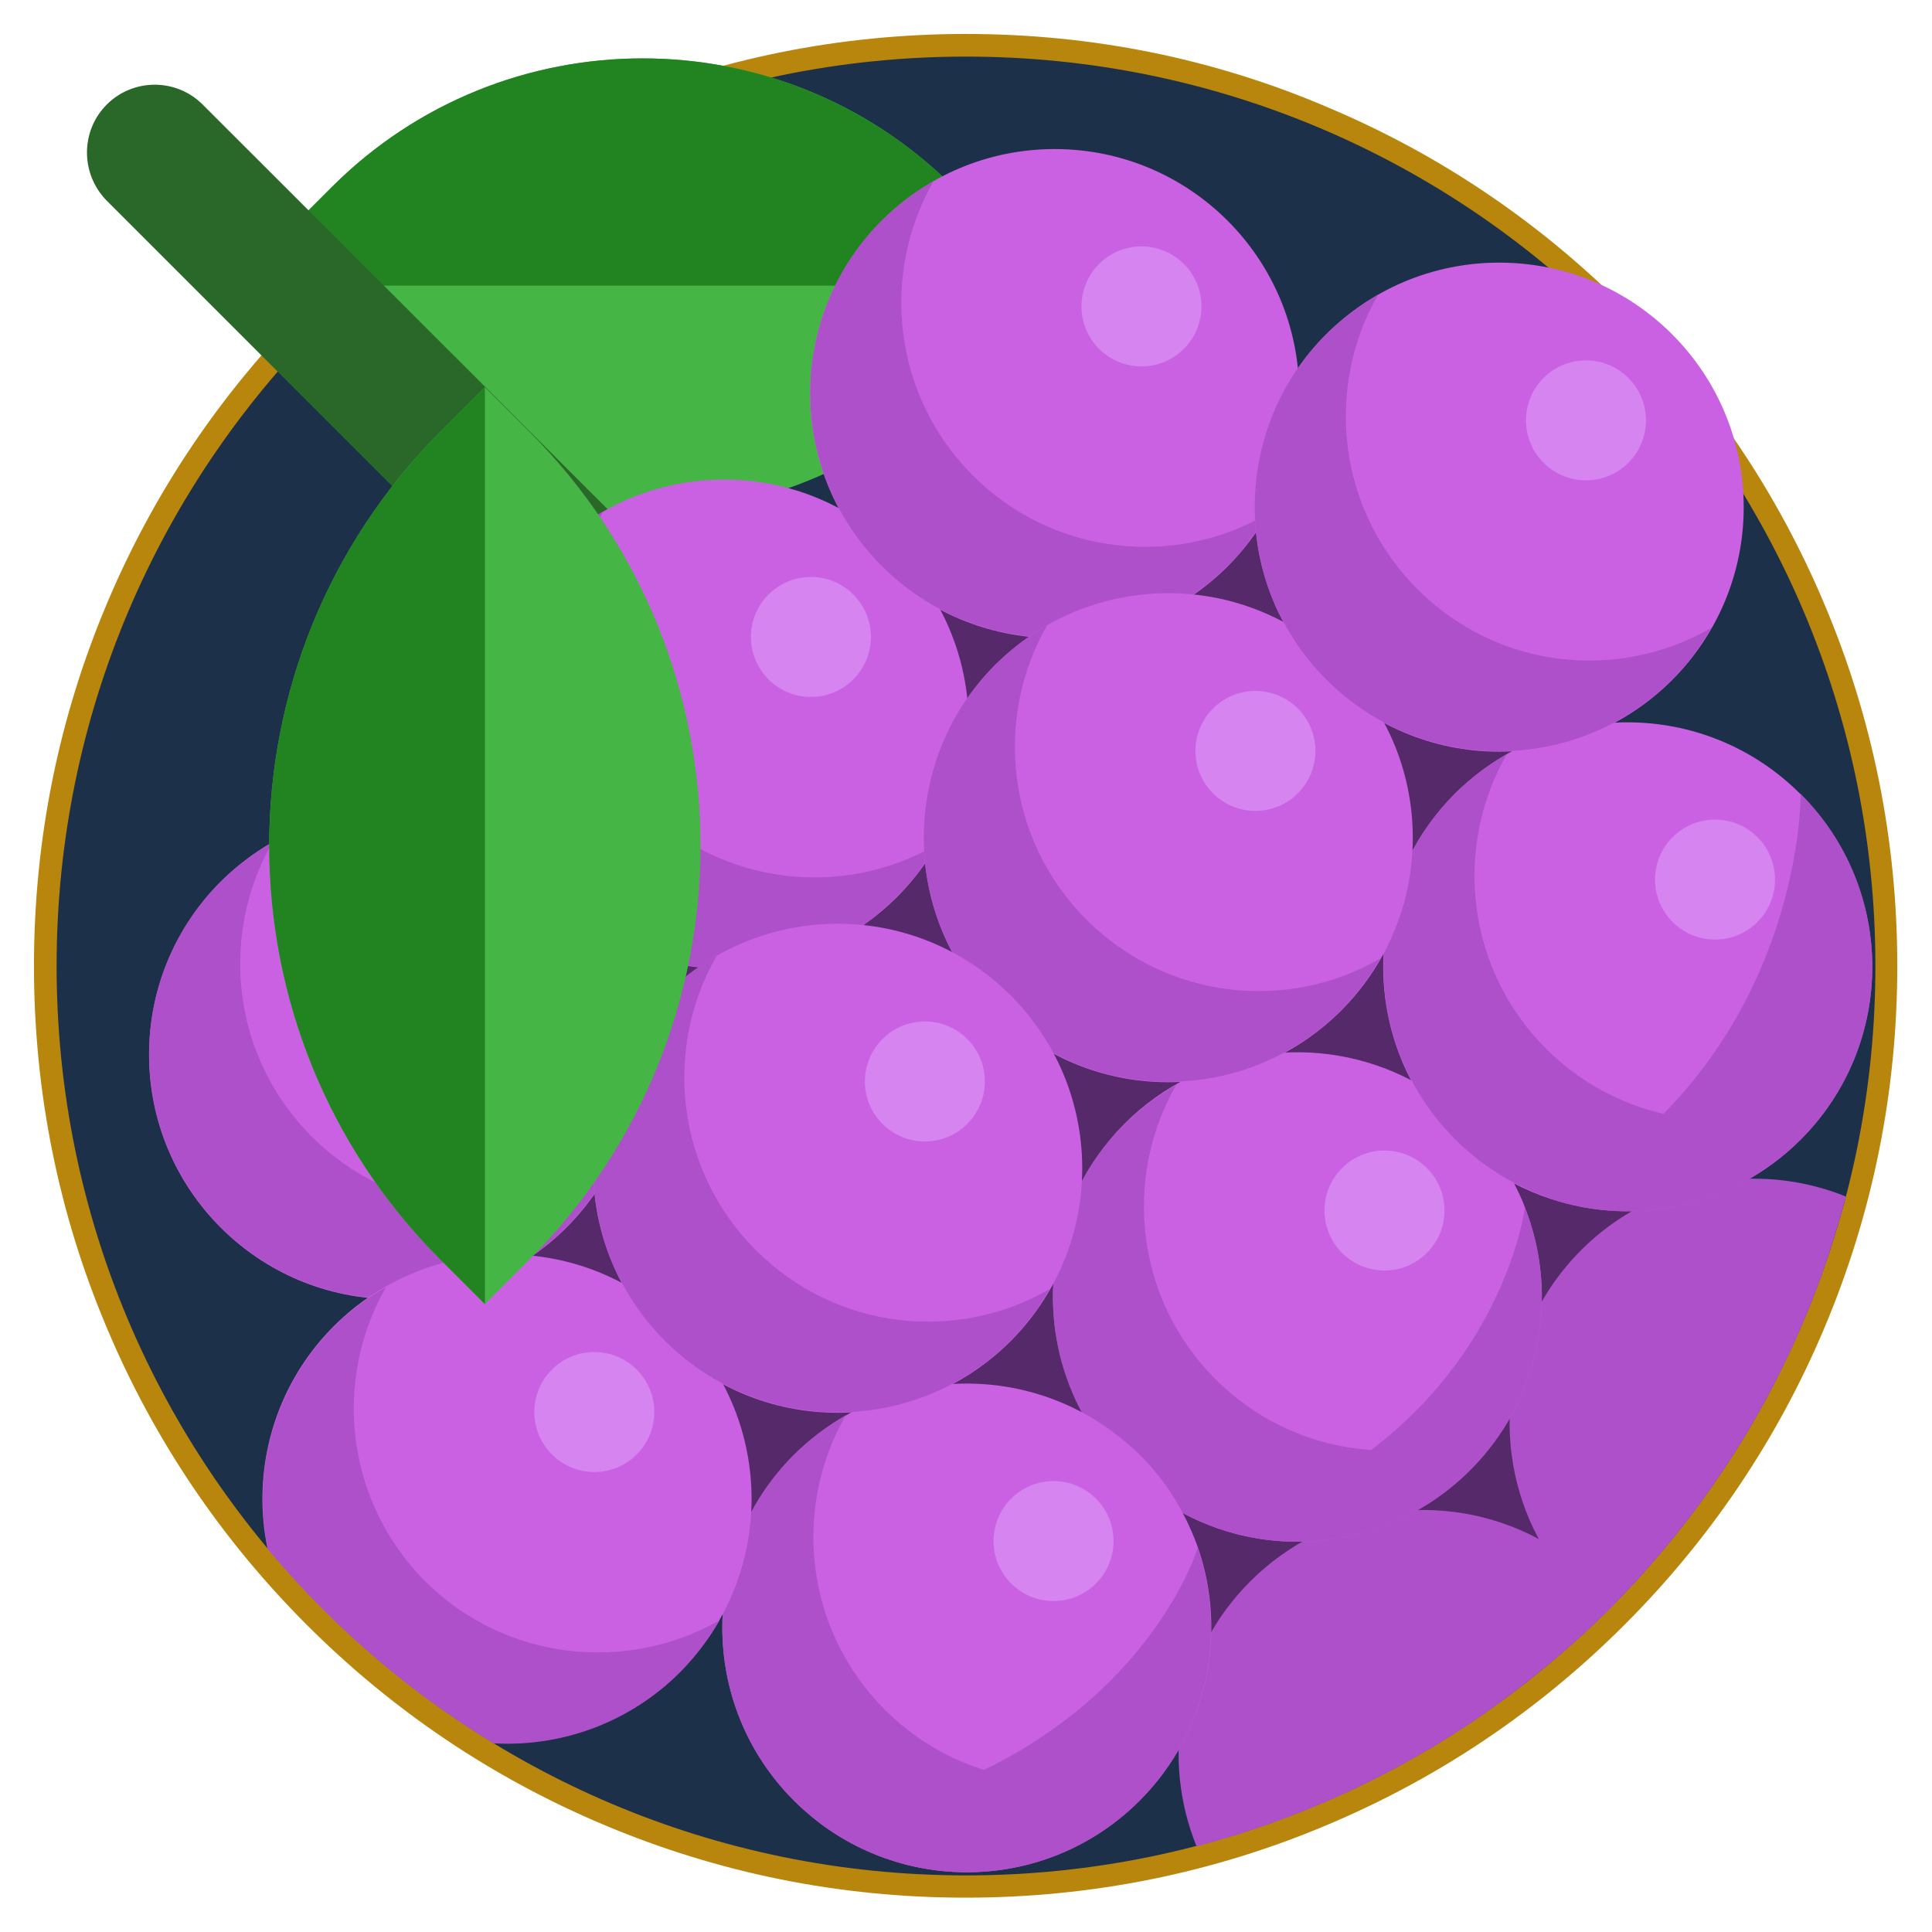 <?xml version="1.0" encoding="utf-8"?>
<!-- Generator: Adobe Illustrator 22.1.0, SVG Export Plug-In . SVG Version: 6.00 Build 0)  -->
<svg version="1.1" id="Capa_1" xmlns="http://www.w3.org/2000/svg" xmlns:xlink="http://www.w3.org/1999/xlink" x="0px" y="0px"
	 viewBox="0 0 512 512" style="enable-background:new 0 0 512 512;" xml:space="preserve">
<style type="text/css">
	.st0{fill:#1D304A;}
	.st1{fill:#B8860D;}
	.st2{fill:#45B545;}
	.st3{fill:#218421;}
	.st4{fill:#56296B;}
	.st5{fill:#2A682A;}
	.st6{fill:#CA61E2;}
	.st7{fill:#AD50C9;}
	.st8{fill:#D684EF;}
</style>
<g>
	<path class="st0" d="M256,500c-65.2,0-126.4-25.4-172.5-71.5C37.4,382.4,12,321.2,12,256S37.4,129.6,83.5,83.5S190.8,12,256,12
		s126.4,25.4,172.5,71.5C474.6,129.6,500,190.8,500,256s-25.4,126.4-71.5,172.5C382.4,474.6,321.2,500,256,500z"/>
	<path class="st1" d="M256,15c133.1,0,241,107.9,241,241S389.1,497,256,497S15,389.1,15,256S122.9,15,256,15 M256,9
		c-33.3,0-65.7,6.5-96.1,19.4C130.4,40.9,104,58.7,81.3,81.3c-22.7,22.7-40.5,49.1-52.9,78.5C15.5,190.3,9,222.7,9,256
		s6.5,65.7,19.4,96.1c12.4,29.4,30.2,55.8,52.9,78.5c22.7,22.7,49.1,40.5,78.5,52.9c30.5,12.9,62.8,19.4,96.1,19.4
		s65.7-6.5,96.1-19.4c29.4-12.4,55.8-30.2,78.5-52.9c22.7-22.7,40.5-49.1,52.9-78.5c12.9-30.5,19.4-62.8,19.4-96.1
		s-6.5-65.7-19.4-96.1c-12.4-29.4-30.2-55.8-52.9-78.5c-22.7-22.7-49.1-40.5-78.5-52.9C321.7,15.5,289.3,9,256,9L256,9z"/>
</g>
<path class="st2" d="M252.7,49.6l26.1,26.1l-26.1,26.1c-45.5,45.5-119.3,45.5-164.8,0L61.8,75.7l26.1-26.1
	C133.4,4.1,207.2,4.1,252.7,49.6z"/>
<path class="st3" d="M252.7,49.6l26.1,26.1l0,0h-217l26.1-26.1C133.4,4.1,207.2,4.1,252.7,49.6z"/>
<path class="st4" d="M411.3,137.2l60,227.2c-6.8,13.6-14.9,26.4-24.1,38.3c-5.9,7.7-12.3,15.1-19.1,22c-1.1,1.1-2.2,2.3-3.4,3.4
	c-3,3-6.2,5.9-9.4,8.7c-7.5,6.6-15.4,12.7-23.6,18.4c-10.5,7.2-21.6,13.5-33.2,19l-15.3-4.7l-30.7-9.3l-206.9-62.9l22.9-51.7
	l-20.8,11.8l-25.2-56.1L291.3,92.5L411.3,137.2z"/>
<path class="st5" d="M28.3,27.7L28.3,27.7c-7,7-7,18.4,0,25.5l133.2,133.2l25.5-25.5L53.7,27.7C46.7,20.7,35.3,20.7,28.3,27.7z"/>
<circle class="st6" cx="191.9" cy="191.9" r="64.8"/>
<path class="st7" d="M170.2,213.6c-21.1-21.1-24.6-53.2-10.4-78c-4.9,2.8-9.5,6.3-13.7,10.4c-25.3,25.3-25.3,66.3,0,91.6
	s66.3,25.3,91.6,0c4.2-4.2,7.6-8.8,10.4-13.7C223.4,238.2,191.3,234.7,170.2,213.6z"/>
<circle class="st8" cx="214.9" cy="168.8" r="15.9"/>
<circle class="st6" cx="104.3" cy="279.5" r="64.8"/>
<path class="st7" d="M82.6,301.2c-21.1-21.1-24.6-53.2-10.4-78c-4.9,2.8-9.5,6.3-13.7,10.4c-25.3,25.3-25.3,66.3,0,91.6
	c25.3,25.3,66.3,25.3,91.6,0c4.2-4.2,7.6-8.8,10.4-13.7C135.8,325.8,103.7,322.3,82.6,301.2z"/>
<ellipse transform="matrix(7.088900e-02 -0.998 0.998 7.088900e-02 -137.517 365.287)" class="st8" cx="127.3" cy="256.5" rx="15.9" ry="15.9"/>
<circle class="st6" cx="279.5" cy="104.3" r="64.8"/>
<path class="st7" d="M257.8,126c-21.1-21.1-24.6-53.2-10.4-78c-4.9,2.8-9.5,6.3-13.7,10.4c-25.3,25.3-25.3,66.3,0,91.6
	c25.3,25.3,66.3,25.3,91.6,0c4.2-4.2,7.6-8.8,10.4-13.7C311,150.6,278.9,147.1,257.8,126z"/>
<circle class="st8" cx="302.5" cy="81.2" r="15.9"/>
<g>
	<path class="st7" d="M489.2,317.1c-2,7.5-4.3,14.9-6.9,22.1c-2.7,7.3-5.7,14.4-9,21.3c-11.5,23.9-26.8,45.5-45.1,64.2
		c-1.1,1.1-2.2,2.3-3.4,3.4c-2-1.6-3.9-3.3-5.8-5.1c-4.7-4.7-8.5-9.9-11.4-15.5c-13-24.5-9.2-55.5,11.4-76.2
		C437.9,312.4,465.8,307.6,489.2,317.1z"/>
	<path class="st7" d="M423,419c1.8,1.8,3.5,3.8,5.1,5.8c-1.1,1.1-2.2,2.3-3.4,3.4c-3,3-6.2,5.9-9.4,8.7
		c-7.5,6.6-15.4,12.7-23.6,18.4c-22.4,15.3-47.6,26.9-74.6,34c-9.5-23.4-4.8-51.2,14.2-70.2c20.6-20.6,51.7-24.4,76.2-11.4
		C413.1,410.5,418.3,414.3,423,419z"/>
</g>
<path class="st6" d="M389.6,389.6c-18.1,18.1-44.3,23.3-67,15.4c-3.1-1.1-6.2-2.4-9.1-4c-5.6-3-10.8-6.8-15.5-11.5
	s-8.5-9.9-11.4-15.5c-13-24.5-9.2-55.5,11.4-76.2c20.6-20.6,51.7-24.4,76.2-11.4c5.6,2.9,10.8,6.8,15.5,11.4s8.5,9.9,11.4,15.5
	c1.1,2.2,2.2,4.4,3,6.6C413.3,343.3,408.4,370.8,389.6,389.6z"/>
<path class="st7" d="M322.1,365.5c-21.1-21.1-24.6-53.2-10.4-78c-4.9,2.8-9.5,6.3-13.7,10.4c-25.3,25.3-25.3,66.3,0,91.6
	c25.3,25.3,66.3,25.3,91.6,0c4.2-4.2,7.6-8.8,10.4-13.7C375.3,390.1,343.2,386.6,322.1,365.5z"/>
<circle class="st8" cx="366.9" cy="320.8" r="15.9"/>
<path class="st6" d="M302,477.2c-23.3,23.3-59.8,25.1-85.2,5.6h0c-2.2-1.7-4.4-3.6-6.4-5.6c-25.3-25.3-25.3-66.3,0-91.6
	c20.6-20.6,51.7-24.4,76.2-11.4c5.6,3,10.8,6.8,15.5,11.4s8.5,9.9,11.4,15.5c1.6,3,2.9,6,4,9.1c0,0,0,0,0,0
	C325.3,432.9,320.1,459.1,302,477.2z"/>
<path class="st7" d="M234.5,453.1c-21.1-21.1-24.6-53.2-10.4-78c-4.9,2.8-9.5,6.3-13.7,10.4c-25.3,25.3-25.3,66.3,0,91.6
	s66.3,25.3,91.6,0c4.2-4.2,7.6-8.8,10.4-13.7C287.7,477.7,255.6,474.2,234.5,453.1z"/>
<circle class="st8" cx="279.2" cy="408.4" r="15.9"/>
<path class="st6" d="M477.2,302c-17.9,17.9-43.8,23.2-66.3,15.7c-3.4-1.1-6.7-2.5-9.9-4.2c-5.6-2.9-10.8-6.8-15.5-11.4
	c-4.7-4.7-8.5-9.9-11.4-15.5c-13-24.5-9.2-55.5,11.4-76.2c25.3-25.3,66.3-25.3,91.6,0C502.5,235.7,502.5,276.7,477.2,302z"/>
<path class="st7" d="M409.7,277.9c-21.1-21.1-24.6-53.2-10.4-78c-4.9,2.8-9.5,6.3-13.7,10.4c-25.3,25.3-25.3,66.3,0,91.6
	c25.3,25.3,66.3,25.3,91.6,0c4.2-4.2,7.6-8.8,10.4-13.7C462.9,302.5,430.8,299,409.7,277.9z"/>
<circle class="st8" cx="454.5" cy="233.1" r="15.9"/>
<path class="st6" d="M180.2,351.4c25.3,25.3,25.3,66.3,0,91.6c-13.6,13.6-31.7,19.9-49.5,18.9c0,0,0,0,0,0
	c-22.7-13.8-42.8-31.2-59.8-51.5c-4.3-20.6,1.6-43,17.6-59C113.9,326.1,154.9,326.1,180.2,351.4z"/>
<path class="st7" d="M190.7,429.4c-2.8,4.9-6.3,9.5-10.4,13.7c-13.6,13.6-31.7,19.9-49.5,18.9c-22.7-13.8-42.8-31.2-59.8-51.5
	c-4.3-20.6,1.6-43,17.6-59c4.2-4.2,8.8-7.6,13.7-10.4c-14.2,24.7-10.7,56.8,10.4,78C133.9,440.1,165.9,443.5,190.7,429.4z"/>
<circle class="st8" cx="157.5" cy="374.2" r="15.9"/>
<circle class="st6" cx="309.6" cy="222" r="64.8"/>
<path class="st7" d="M287.9,243.7c-21.1-21.1-24.6-53.2-10.4-78c-4.9,2.8-9.5,6.3-13.7,10.4c-25.3,25.3-25.3,66.3,0,91.6
	c25.3,25.3,66.3,25.3,91.6,0c4.2-4.2,7.6-8.8,10.4-13.7C341.2,268.3,309.1,264.9,287.9,243.7z"/>
<circle class="st8" cx="332.7" cy="199" r="15.9"/>
<circle class="st6" cx="222" cy="309.6" r="64.8"/>
<path class="st7" d="M200.3,331.3c-21.1-21.1-24.6-53.2-10.4-78c-4.9,2.8-9.5,6.3-13.7,10.4c-25.3,25.3-25.3,66.3,0,91.6
	c25.3,25.3,66.3,25.3,91.6,0c4.2-4.2,7.6-8.8,10.4-13.7C253.5,355.9,221.5,352.5,200.3,331.3z"/>
<circle class="st8" cx="245.1" cy="286.6" r="15.9"/>
<circle class="st6" cx="397.3" cy="134.4" r="64.8"/>
<path class="st7" d="M375.6,156.1c-21.1-21.1-24.6-53.2-10.4-78c-4.9,2.8-9.5,6.3-13.7,10.4c-25.3,25.3-25.3,66.3,0,91.6
	s66.3,25.3,91.6,0c4.2-4.2,7.6-8.8,10.4-13.7C428.8,180.7,396.7,177.3,375.6,156.1z"/>
<circle class="st8" cx="420.3" cy="111.4" r="15.9"/>
<path class="st2" d="M128.5,102.6l11.7,11.7c60.6,60.6,60.6,158.9,0,219.6l-11.7,11.7l-11.7-11.7c-60.6-60.6-60.6-158.9,0-219.6
	L128.5,102.6z"/>
<path class="st3" d="M128.5,102.6v243l-11.7-11.7c-60.6-60.6-60.6-158.9,0-219.6L128.5,102.6z"/>
<g>
	<path class="st7" d="M317.4,410.2c7.8,22.7,2.7,48.9-15.4,67c-23.3,23.3-59.8,25.1-85.2,5.6C299.1,468.8,317.1,411.3,317.4,410.2z"
		/>
	<path class="st7" d="M404.1,320c9.2,23.3,4.3,50.8-14.5,69.6c-18.1,18.1-44.3,23.3-67,15.4C396.7,381.3,404.1,320,404.1,320z"/>
	<path class="st7" d="M477.2,302c-17.9,17.9-43.8,23.2-66.3,15.7c67.1-37,66.3-107.3,66.3-107.3C502.5,235.7,502.5,276.7,477.2,302z
		"/>
</g>
</svg>
